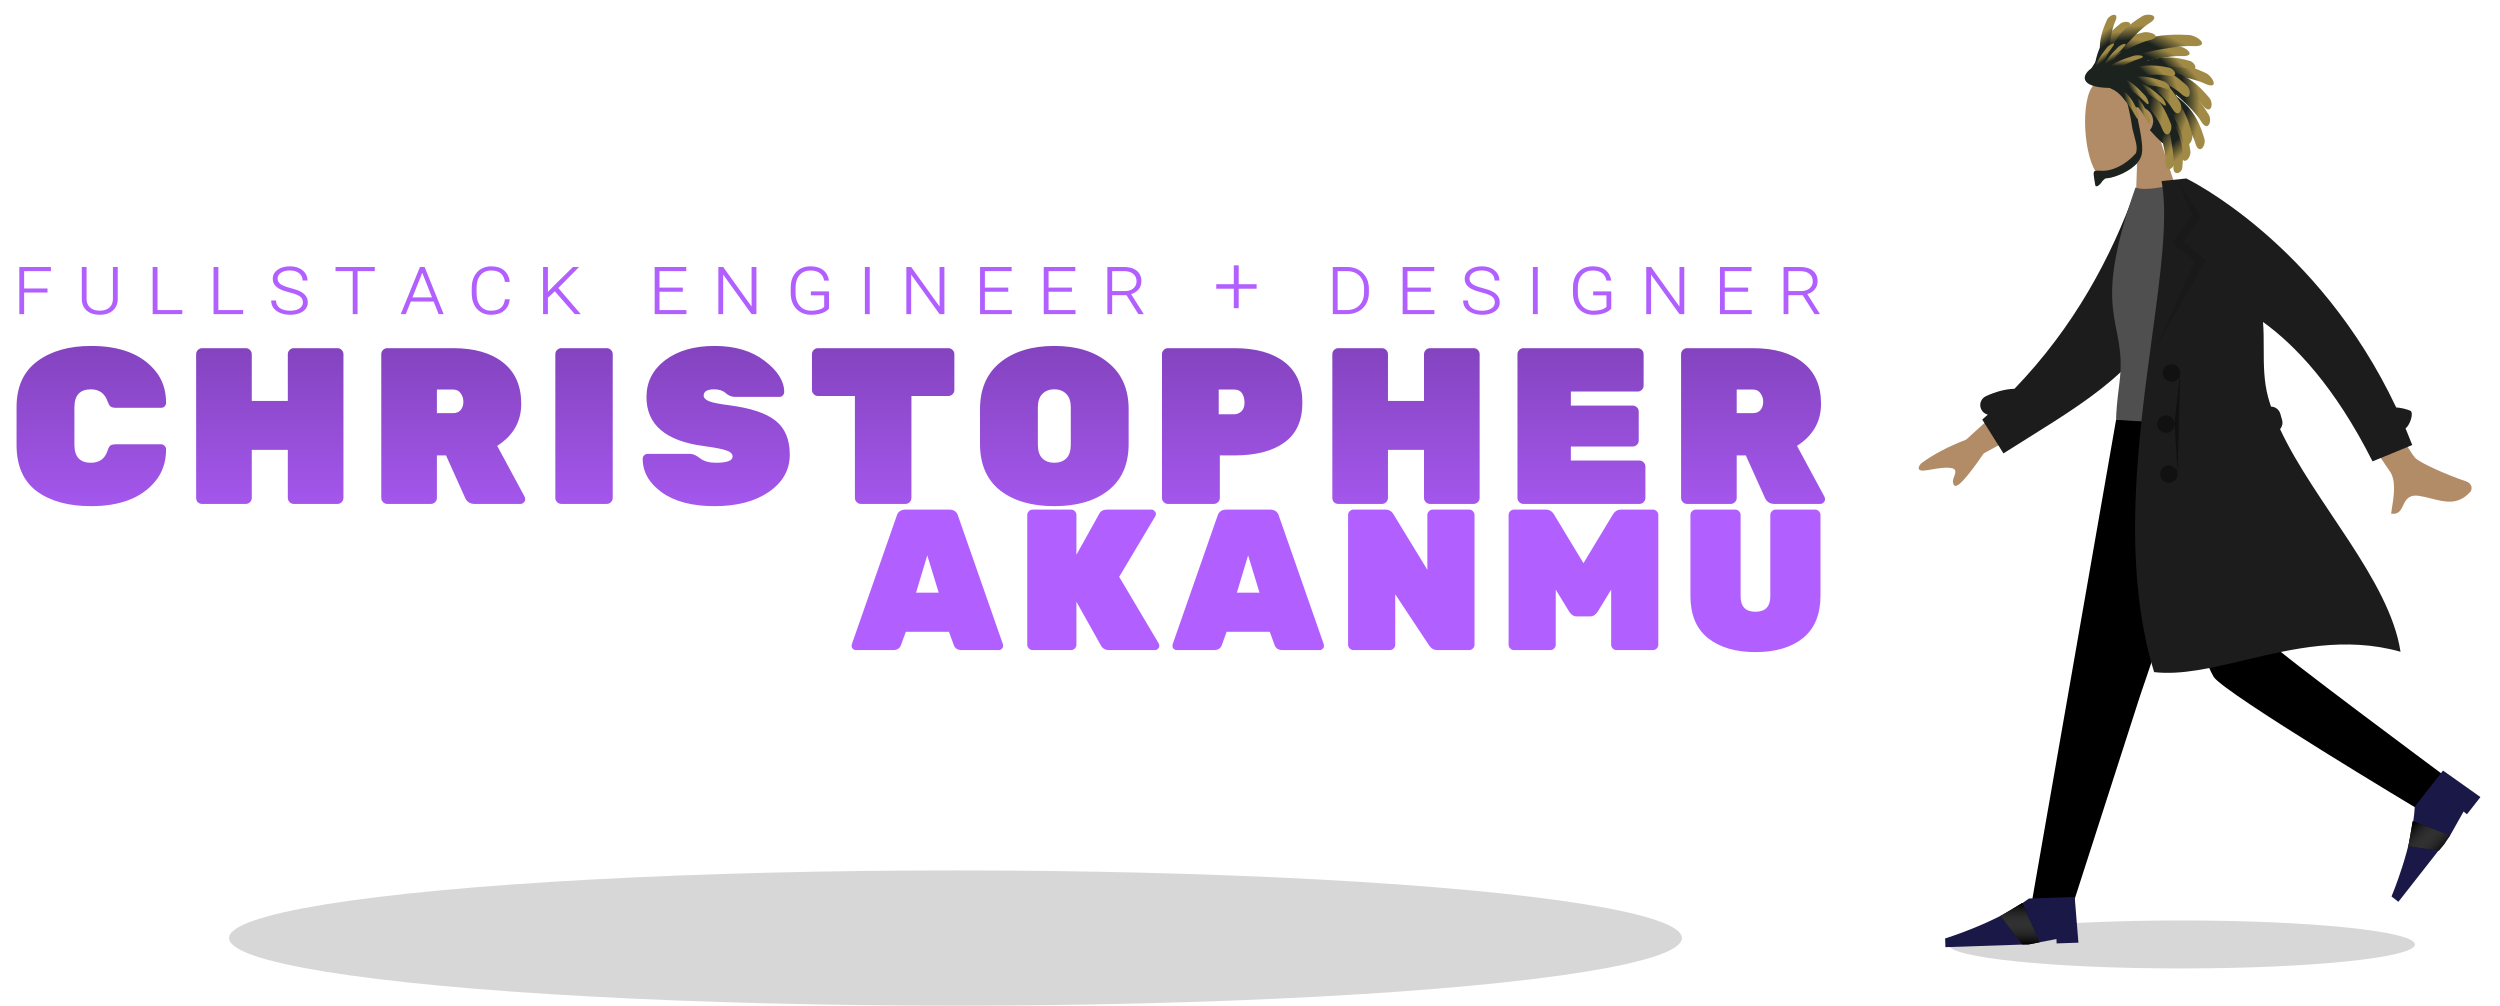 <svg width="1146" height="461" viewBox="0 0 1146 461" fill="none" xmlns="http://www.w3.org/2000/svg">
<path opacity="0.16" d="M1107 432.937C1107 439.012 1059.09 443.937 1000 443.937C940.906 443.937 893 439.012 893 432.937C893 426.862 940.906 421.937 1000 421.937C1059.09 421.937 1107 426.862 1107 432.937Z" fill="black"/>
<path fill-rule="evenodd" clip-rule="evenodd" d="M1024.66 190.568L980.886 319.341L950.358 414.195L931.152 414.842L970.016 192.408L1024.66 190.568Z" fill="black"/>
<path fill-rule="evenodd" clip-rule="evenodd" d="M1036.54 190.168C1038.53 233.78 1040.13 292.533 1041.44 295.212C1042.75 297.89 1119.24 354.636 1119.24 354.636L1109.9 371.802C1109.9 371.802 1019.54 317.746 1014.76 310.3C1009.98 302.853 984.914 233.693 971.689 192.352L1036.54 190.168Z" fill="black"/>
<path fill-rule="evenodd" clip-rule="evenodd" d="M1137.03 365.377L1119.88 353.215L1106.94 369.747C1105.99 387.98 1096.27 410.932 1096.27 410.932L1099.42 413.399L1122.85 383.484L1129.29 372.016L1130.87 373.249L1137.03 365.377Z" fill="#191847"/>
<path d="M1106 376.437L1104 387.937L1118 389.937L1120.5 386.937L1123 382.937L1106 376.437Z" fill="black"/>
<path d="M1106 376.437L1104 387.937L1118 389.937L1120.5 386.937L1123 382.937L1106 376.437Z" fill="url(#paint0_linear)"/>
<path fill-rule="evenodd" clip-rule="evenodd" d="M952.746 432.125L951.04 411.171L930.052 411.877C915.477 422.874 891.645 430.18 891.645 430.18L891.78 434.178L929.759 432.899L942.685 430.463L942.752 432.462L952.746 432.125Z" fill="#191847"/>
<path d="M927 413.937L917 419.937L927 432.937H930L935 431.937L927 413.937Z" fill="black"/>
<path d="M927 413.937L917 419.937L927 432.937H930L935 431.937L927 413.937Z" fill="url(#paint1_linear)"/>
<path fill-rule="evenodd" clip-rule="evenodd" d="M957.876 41.967C953.238 53.312 956.776 80.49 964.425 81.63C967.476 82.085 973.608 79.546 979.642 74.99L978.594 104.013L1002.46 101.513L990.236 64.073C994.256 58.214 996.667 51.297 995.376 43.964C991.654 22.836 962.515 30.621 957.876 41.967Z" fill="#B28B67"/>
<path d="M960.455 84.797C960.611 86.289 962.684 84.868 963.78 82.941C971.608 76.088 965.74 79.876 965.797 78.205C962.821 78.526 960.223 77.783 959.83 78.829C959.437 79.876 960.299 83.305 960.455 84.797Z" fill="#1C231F"/>
<path d="M967.139 40.324C970.087 41.492 972.5 43.782 975.083 46.846C975.087 46.957 976.643 52.814 977.479 58.883C978.523 63.504 980.266 67.48 979.044 70.282C973.361 76.674 967.004 78.68 960.824 78.725C960.99 81.153 962.56 82.063 966.162 81.686C970.332 81.249 980.338 77.173 981.746 70.834C982.941 65.457 979.365 53.729 979.063 49.292C979.314 49.235 979.572 49.192 979.834 49.165C983.408 48.791 986.604 51.353 986.975 54.889C987.163 56.684 986.586 58.384 985.505 59.672C987.221 61.607 989.128 63.615 991.286 65.667C998.06 60.624 1002.11 47.511 993.781 36.193C991.211 30.491 986.462 27.799 981.091 26.88C976.68 25.573 972.271 25.836 968.677 27.272C961.48 28.649 961.543 29.073 959.841 30.566C953.884 34.003 952.604 40.091 967.139 40.324Z" fill="#1C231F"/>
<path d="M972.622 33.174C988.018 26.849 996.357 26.767 1010.67 33.27C1014.36 34.637 1017.84 41.752 1010.38 38.189C1002.93 34.626 971.949 29.421 975.035 36.041L972.622 33.174Z" fill="url(#paint2_linear)"/>
<path d="M986.485 37.423C1001.33 45.124 1006.66 50.752 1010.4 63.311C1011.62 66.413 1008.03 71.877 1006.22 65.259C1004.42 58.641 989.108 35.33 985.678 40.312L986.485 37.423Z" fill="url(#paint3_linear)"/>
<path d="M984.085 39.901C997.666 49.662 1002.12 56 1004.02 68.968C1004.78 72.213 1000.44 77.103 999.605 70.293C998.77 63.483 986.983 38.208 982.87 42.644L984.085 39.901Z" fill="url(#paint4_linear)"/>
<path d="M982.073 41.43C993.969 53.185 997.386 60.139 997.241 73.244C997.483 76.568 992.439 80.723 992.673 73.866C992.908 67.009 985.198 40.208 980.445 43.95L982.073 41.43Z" fill="url(#paint5_linear)"/>
<path d="M989.568 45.552C999.043 59.14 1001.5 65.986 1000.38 76.714C1000.34 79.527 995.633 81.281 996.355 75.72C997.077 70.159 992.383 45.578 987.96 47.088L989.568 45.552Z" fill="url(#paint6_linear)"/>
<path d="M982.307 34.247C996.716 42.736 1001.73 48.643 1004.79 61.386C1005.84 64.549 1001.97 69.812 1000.52 63.106C999.069 56.4 985.039 32.297 981.345 37.088L982.307 34.247Z" fill="url(#paint7_linear)"/>
<path d="M980.4 30.324C997.08 31.537 1004.2 34.605 1012.6 44.664C1014.94 47.034 1013.8 53.47 1009.53 48.104C1005.25 42.737 981.983 27.365 980.8 33.297L980.4 30.324Z" fill="url(#paint8_linear)"/>
<path d="M982.662 33.379C998.973 37.078 1005.55 41.179 1012.35 52.383C1014.31 55.078 1012.22 61.27 1008.8 55.324C1005.37 49.377 984.671 30.691 982.612 36.379L982.662 33.379Z" fill="url(#paint9_linear)"/>
<path d="M969.438 27.55C985.748 31.25 992.323 35.35 999.122 46.554C1001.08 49.249 998.994 55.441 995.571 49.495C992.149 43.548 971.447 24.862 969.388 30.55L969.438 27.55Z" fill="url(#paint10_linear)"/>
<path d="M968.25 29.218C984.936 28.096 992.41 30.143 1002.13 38.934C1004.78 40.955 1004.55 47.486 999.569 42.767C994.589 38.049 969.406 26.067 969.059 32.107L968.25 29.218Z" fill="url(#paint11_linear)"/>
<path d="M968.97 32.627C984.412 39.049 990.193 44.209 994.984 56.407C996.458 59.396 993.345 65.142 990.985 58.7C988.626 52.258 971.407 30.32 968.409 35.574L968.97 32.627Z" fill="url(#paint12_linear)"/>
<path d="M973.562 32.678C986.155 26.001 992.723 24.863 1003.5 27.835C1006.3 28.372 1008.49 33.198 1002.9 31.519C997.298 29.841 973.316 29.983 975.244 34.493L973.562 32.678Z" fill="url(#paint13_linear)"/>
<path d="M966.019 36.024C973.142 24.209 978.16 20.032 989.079 17.274C991.786 16.358 996.359 19.367 990.611 20.686C984.862 22.005 964.31 33.863 968.475 36.736L966.019 36.024Z" fill="url(#paint14_linear)"/>
<path d="M964.287 35.209C975.444 23.932 982.802 20.781 998.045 21.248C1001.85 21.095 1007.73 26.105 999.723 25.706C991.714 25.307 962.214 32.139 967.553 36.855L964.287 35.209Z" fill="url(#paint15_linear)"/>
<path d="M963.898 31.258C976.736 18.625 985.225 15.179 1002.85 16.011C1007.25 15.911 1014.07 21.735 1004.81 21.124C995.549 20.512 961.487 27.718 967.682 33.197L963.898 31.258Z" fill="url(#paint16_linear)"/>
<path d="M964.509 37.844C976.55 30.312 983.016 28.719 994.005 30.927C996.843 31.266 999.42 35.92 993.699 34.64C987.978 33.359 964.049 35.176 966.332 39.534L964.509 37.844Z" fill="url(#paint17_linear)"/>
<path d="M966.775 39.53C976.214 34.469 981.624 33.879 991.503 37.142C994.021 37.785 996.914 42.139 991.753 40.326C986.591 38.514 966.003 37.158 968.598 41.22L966.775 39.53Z" fill="url(#paint18_linear)"/>
<path d="M961.592 38.041C964.89 31.263 968.382 28.521 977.767 25.662C980.028 24.839 985.132 25.683 980.154 27.124C975.176 28.564 959.392 37.217 964.078 38.052L961.592 38.041Z" fill="url(#paint19_linear)"/>
<path d="M971.557 37.184C979.055 36.403 983.227 37.92 990.613 44.378C992.506 45.863 994.485 50.643 990.632 47.177C986.78 43.712 971.094 34.88 972.861 39.3L971.557 37.184Z" fill="url(#paint20_linear)"/>
<path d="M959.343 37.089C960.446 23.619 963.11 17.854 971.79 10.999C973.837 9.091 979.367 9.961 974.737 13.451C970.107 16.941 956.803 35.834 961.901 36.745L959.343 37.089Z" fill="url(#paint21_linear)"/>
<path d="M956.324 35.748C962.792 22.938 968.371 18.313 982.071 14.971C985.41 13.896 992.173 16.915 984.928 18.534C977.684 20.153 953.541 33.52 959.733 36.411L956.324 35.748Z" fill="url(#paint22_linear)"/>
<path d="M963.498 37.041C966.194 21.45 970.091 14.953 981.624 7.668C984.371 5.611 991.207 7.066 985.072 10.758C978.937 14.449 960.443 35.376 966.733 36.845L963.498 37.041Z" fill="url(#paint23_linear)"/>
<path d="M966.721 38.218C961.491 25.756 961.197 19.413 965.74 9.328C966.677 6.691 971.985 4.913 969.485 10.145C966.985 15.376 963.889 38.275 968.833 36.733L966.721 38.218Z" fill="url(#paint24_linear)"/>
<path d="M964.421 36.249C971.685 38.264 975.014 41.201 979.527 49.912C980.746 51.987 980.84 57.159 978.522 52.525C976.203 47.891 964.832 33.936 964.861 38.696L964.421 36.249Z" fill="url(#paint25_linear)"/>
<path d="M960.18 39.169C959.141 32.547 960.276 28.802 965.596 22.058C966.81 20.334 970.912 18.433 968.052 21.954C965.192 25.476 958.18 39.65 961.976 37.948L960.18 39.169Z" fill="url(#paint26_linear)"/>
<path d="M963.286 38.14C963.051 31.442 964.628 27.86 970.72 21.804C972.133 20.238 976.433 18.844 973.171 21.997C969.908 25.149 961.243 38.377 965.216 37.144L963.286 38.14Z" fill="url(#paint27_linear)"/>
<path d="M971.89 40.365C978.297 42.334 981.166 44.996 984.895 52.735C985.912 54.582 985.822 59.102 983.911 54.987C982 50.873 972.334 38.356 972.2 42.514L971.89 40.365Z" fill="url(#paint28_linear)"/>
<path d="M964.84 34.502C972.378 34.469 976.38 36.392 983.088 43.551C984.825 45.217 986.32 50.169 982.83 46.338C979.34 42.507 964.608 32.164 965.928 36.737L964.84 34.502Z" fill="url(#paint29_linear)"/>
<path fill-rule="evenodd" clip-rule="evenodd" d="M1130.29 220.588C1121.82 217.763 1109.2 212.193 1107.02 209.793C1102.57 204.884 1073.12 150.174 1073.12 150.174L1055.93 155.179C1055.93 155.179 1092.76 212.497 1095.3 215.748C1098.59 219.97 1097.31 227.844 1096.43 233.183C1096.3 234.009 1096.17 234.774 1096.08 235.456C1099.55 235.952 1100.55 233.864 1101.61 231.661C1102.8 229.174 1104.07 226.542 1109.04 227.327C1110.96 227.631 1112.83 228.104 1114.66 228.566C1120.97 230.162 1126.77 231.629 1132.34 225.518C1133.22 224.55 1133.68 221.722 1130.29 220.588L930.568 174.909L901.282 201.527C892.921 204.75 886.034 208.392 880.623 212.452C879.389 213.837 878.005 216.526 883.615 215.499C889.225 214.472 895.172 213.644 896.154 215.491C896.584 216.3 896.216 217.266 895.822 218.301C895.315 219.629 894.766 221.071 895.806 222.441C897.039 224.066 901.552 219.195 909.344 207.828L939.396 191.511L930.568 174.909L1130.29 220.588Z" fill="#B28B67"/>
<path fill-rule="evenodd" clip-rule="evenodd" d="M979.227 86.27L990.321 89.519C990.5 92.309 990.925 96.26 991.412 100.786C992.939 114.993 995.076 134.869 992.144 142.31C980.622 171.543 950.292 187.518 918.372 207.837L908.658 192.336C909.516 191.582 910.366 190.825 911.207 190.065C909.903 189.756 908.751 188.871 908.15 187.558C907.115 185.299 908.108 182.628 910.368 181.594C914.961 179.491 919.33 178.35 923.442 178.216C950.621 149.977 967.609 118.472 979.227 86.27Z" fill="#1C1C1C"/>
<path d="M971.5 192.504C998.971 194.836 1038.88 192.504 1038.88 192.504C1029.92 144.694 1017.31 112.153 994.446 85.036C994.446 85.036 983.561 87.811 978.897 85.964C957.5 146.937 975.5 145.437 971.5 175.937C970.42 184.174 970.03 189.366 970.007 192.504L971.5 192.504Z" fill="#4F4F4F"/>
<path fill-rule="evenodd" clip-rule="evenodd" d="M1098.41 186.769C1062.5 110.669 1002.18 81.815 1002.18 81.815L990.866 82.999C993.921 99.808 990.483 125.094 986.494 154.427C980.115 201.339 972.329 258.603 987.446 308.097C999.811 309.53 1013.82 306.201 1028.98 302.598C1050.86 297.397 1075.15 291.623 1100.4 298.766C1095.41 265.857 1060.76 230.211 1045.19 196.717C1046.15 195.606 1046.55 194.05 1046.11 192.537L1045.29 189.653C1044.73 187.7 1042.96 186.419 1041.03 186.391C1040.54 184.934 1040.09 183.482 1039.7 182.035C1037.7 174.645 1037.7 167.134 1037.69 159.708C1037.69 155.631 1037.69 151.58 1037.36 147.587C1051.92 158.059 1070.21 177.06 1087.57 211.498L1105.78 204.004C1104.78 201.41 1103.75 198.865 1102.7 196.366C1104.75 194.939 1106.72 188.981 1104.79 188.224C1102.75 187.424 1100.62 186.942 1098.41 186.769Z" fill="#1C1C1C"/>
<path fill-rule="evenodd" clip-rule="evenodd" d="M998.173 83.239L1004.96 98.481L995.862 111.392L1006.17 119.71L987.632 160.758L1011.22 119.26L1001.06 110.847L1009.14 99.433L998.173 83.239Z" fill="black" fill-opacity="0.1"/>
<path fill-rule="evenodd" clip-rule="evenodd" d="M999.382 170.588C999.152 168.393 997.182 166.797 994.987 167.027C992.791 167.257 991.195 169.226 991.425 171.421C991.655 173.617 993.624 175.213 995.82 174.983C998.016 174.753 999.612 172.784 999.382 170.588L996.804 193.984C996.574 191.788 994.605 190.192 992.409 190.422C990.213 190.652 988.618 192.621 988.847 194.817C989.077 197.013 991.047 198.609 993.242 198.379C995.438 198.149 997.034 196.18 996.804 193.984L998.205 216.963C997.975 214.767 996.005 213.171 993.81 213.401C991.614 213.631 990.018 215.601 990.248 217.796C990.478 219.992 992.447 221.588 994.643 221.358C996.838 221.128 998.434 219.159 998.205 216.963L999.382 170.588Z" fill="black" fill-opacity="0.4"/>
<ellipse opacity="0.16" cx="438" cy="430" rx="333" ry="31" fill="black"/>
<path d="M415.128 233.6H435.092C437.3 233.6 438.68 234.612 439.232 236.636L459.748 295.332C459.809 295.516 459.84 295.823 459.84 296.252C459.84 296.62 459.625 297.019 459.196 297.448C458.828 297.816 458.368 298 457.816 298H440.796C438.956 298 437.76 297.233 437.208 295.7L435 289.628H415.22L413.012 295.7C412.46 297.233 411.264 298 409.424 298H392.404C391.852 298 391.361 297.816 390.932 297.448C390.564 297.019 390.38 296.62 390.38 296.252C390.38 295.823 390.411 295.516 390.472 295.332L410.988 236.636C411.54 234.612 412.92 233.6 415.128 233.6ZM419.912 271.688H430.308L425.064 254.576L419.912 271.688ZM531.154 294.964C531.338 295.271 531.43 295.669 531.43 296.16C531.43 296.589 531.216 297.019 530.786 297.448C530.418 297.816 529.958 298 529.406 298H508.43C506.652 298 505.394 297.295 504.658 295.884L493.434 275.828V295.516C493.434 296.191 493.189 296.773 492.698 297.264C492.208 297.755 491.625 298 490.95 298H473.378C472.704 298 472.121 297.755 471.63 297.264C471.14 296.773 470.894 296.191 470.894 295.516V236.084C470.894 235.409 471.14 234.827 471.63 234.336C472.121 233.845 472.704 233.6 473.378 233.6H490.95C491.625 233.6 492.208 233.845 492.698 234.336C493.189 234.827 493.434 235.409 493.434 236.084V254.3L503.83 235.624C504.505 234.275 505.732 233.6 507.51 233.6H527.842C528.394 233.6 528.854 233.815 529.222 234.244C529.652 234.612 529.866 235.041 529.866 235.532C529.866 235.961 529.774 236.329 529.59 236.636L513.03 264.42L531.154 294.964ZM562.195 233.6H582.159C584.367 233.6 585.747 234.612 586.299 236.636L606.815 295.332C606.876 295.516 606.907 295.823 606.907 296.252C606.907 296.62 606.692 297.019 606.263 297.448C605.895 297.816 605.435 298 604.883 298H587.863C586.023 298 584.827 297.233 584.275 295.7L582.067 289.628H562.287L560.079 295.7C559.527 297.233 558.331 298 556.491 298H539.471C538.919 298 538.428 297.816 537.999 297.448C537.631 297.019 537.447 296.62 537.447 296.252C537.447 295.823 537.478 295.516 537.539 295.332L558.055 236.636C558.607 234.612 559.987 233.6 562.195 233.6ZM566.979 271.688H577.375L572.131 254.576L566.979 271.688ZM656.785 233.6H673.437C674.112 233.6 674.695 233.845 675.185 234.336C675.676 234.827 675.921 235.409 675.921 236.084V295.516C675.921 296.191 675.676 296.773 675.185 297.264C674.695 297.755 674.112 298 673.437 298H658.901C657.307 298 656.049 297.295 655.129 295.884L639.581 272.424V295.516C639.581 296.191 639.336 296.773 638.845 297.264C638.355 297.755 637.772 298 637.097 298H620.445C619.771 298 619.188 297.755 618.697 297.264C618.207 296.773 617.961 296.191 617.961 295.516V236.084C617.961 235.409 618.207 234.827 618.697 234.336C619.188 233.845 619.771 233.6 620.445 233.6H634.981C636.699 233.6 637.956 234.305 638.753 235.716L654.301 261.2V236.084C654.301 235.409 654.547 234.827 655.037 234.336C655.528 233.845 656.111 233.6 656.785 233.6ZM743.152 233.6H757.688C758.363 233.6 758.945 233.845 759.436 234.336C759.927 234.827 760.172 235.409 760.172 236.084V295.516C760.172 296.191 759.927 296.773 759.436 297.264C758.945 297.755 758.363 298 757.688 298H741.036C740.361 298 739.779 297.755 739.288 297.264C738.797 296.773 738.552 296.191 738.552 295.516V270.308L732.48 280.244C731.499 281.777 730.364 282.544 729.076 282.544H722.636C721.348 282.544 720.213 281.777 719.232 280.244L713.16 270.308V295.516C713.16 296.191 712.915 296.773 712.424 297.264C711.933 297.755 711.351 298 710.676 298H694.024C693.349 298 692.767 297.755 692.276 297.264C691.785 296.773 691.54 296.191 691.54 295.516V236.084C691.54 235.409 691.785 234.827 692.276 234.336C692.767 233.845 693.349 233.6 694.024 233.6H708.56C710.277 233.6 711.596 234.428 712.516 236.084L725.856 258.164L739.196 236.084C740.116 234.428 741.435 233.6 743.152 233.6ZM813.99 233.6H832.022C832.696 233.6 833.279 233.845 833.77 234.336C834.26 234.827 834.506 235.409 834.506 236.084V273.068C834.506 281.655 831.838 288.125 826.502 292.48C821.166 296.773 813.898 298.92 804.698 298.92C795.559 298.92 788.291 296.773 782.894 292.48C777.558 288.187 774.89 281.716 774.89 273.068V236.084C774.89 235.409 775.135 234.827 775.626 234.336C776.116 233.845 776.699 233.6 777.374 233.6H795.406C796.08 233.6 796.663 233.845 797.154 234.336C797.644 234.827 797.89 235.409 797.89 236.084V273.344C797.89 278.067 800.159 280.428 804.698 280.428C809.236 280.428 811.506 278.067 811.506 273.344V236.084C811.506 235.409 811.751 234.827 812.242 234.336C812.732 233.845 813.315 233.6 813.99 233.6Z" fill="#B25FFF"/>
<g filter="url(#filter0_d)">
<path d="M34.11 181.732V198.868C34.11 204.376 36.626 207.13 41.658 207.13C45.534 207.13 48.084 205.294 49.308 201.622C49.648 200.466 50.056 199.684 50.532 199.276C51.076 198.868 51.926 198.664 53.082 198.664H73.89C74.502 198.664 75.012 198.902 75.42 199.378C75.896 199.786 76.134 200.296 76.134 200.908C76.134 206.824 74.434 211.788 71.034 215.8C64.778 223.28 55.02 227.02 41.76 227.02C31.356 227.02 23.06 224.742 16.872 220.186C10.684 215.562 7.59 208.49 7.59 198.97V181.63C7.59 172.314 10.752 165.31 17.076 160.618C23.4 155.926 31.628 153.58 41.76 153.58C55.02 153.58 64.778 157.32 71.034 164.8C74.434 168.812 76.134 173.776 76.134 179.692C76.134 180.304 75.896 180.848 75.42 181.324C75.012 181.732 74.502 181.936 73.89 181.936H53.082C51.994 181.936 51.178 181.732 50.634 181.324C50.158 180.916 49.716 180.134 49.308 178.978C48.016 175.306 45.466 173.47 41.658 173.47C36.626 173.47 34.11 176.224 34.11 181.732ZM134.689 154.6H154.681C155.429 154.6 156.075 154.872 156.619 155.416C157.163 155.96 157.435 156.606 157.435 157.354V223.246C157.435 223.994 157.163 224.64 156.619 225.184C156.075 225.728 155.429 226 154.681 226H134.689C133.941 226 133.295 225.728 132.751 225.184C132.207 224.64 131.935 223.994 131.935 223.246V201.214H115.411V223.246C115.411 223.994 115.139 224.64 114.595 225.184C114.051 225.728 113.405 226 112.657 226H92.665C91.917 226 91.271 225.762 90.727 225.286C90.183 224.742 89.911 224.062 89.911 223.246V157.354C89.911 156.606 90.183 155.96 90.727 155.416C91.271 154.872 91.917 154.6 92.665 154.6H112.657C113.405 154.6 114.051 154.872 114.595 155.416C115.139 155.96 115.411 156.606 115.411 157.354V178.774H131.935V157.354C131.935 156.606 132.207 155.96 132.751 155.416C133.295 154.872 133.941 154.6 134.689 154.6ZM240.462 222.634C240.666 223.042 240.768 223.484 240.768 223.96C240.768 224.436 240.53 224.912 240.054 225.388C239.646 225.796 239.136 226 238.524 226H217.614C215.506 226 214.044 225.082 213.228 223.246L204.456 203.764H200.274V223.246C200.274 223.994 200.002 224.64 199.458 225.184C198.914 225.728 198.268 226 197.52 226H177.528C176.78 226 176.134 225.728 175.59 225.184C175.046 224.64 174.774 223.994 174.774 223.246V157.354C174.774 156.606 175.046 155.96 175.59 155.416C176.134 154.872 176.78 154.6 177.528 154.6H207.72C217.512 154.6 225.162 156.81 230.67 161.23C236.178 165.582 238.932 171.872 238.932 180.1C238.932 188.26 235.26 194.686 227.916 199.378L240.462 222.634ZM200.274 173.572V184.384H207.72C209.216 184.384 210.372 183.908 211.188 182.956C212.004 181.936 212.412 180.678 212.412 179.182C212.412 177.686 212.004 176.394 211.188 175.306C210.44 174.15 209.284 173.572 207.72 173.572H200.274ZM278.12 226H257.312C256.564 226 255.918 225.728 255.374 225.184C254.83 224.64 254.558 223.994 254.558 223.246V157.354C254.558 156.606 254.83 155.96 255.374 155.416C255.918 154.872 256.564 154.6 257.312 154.6H278.12C278.868 154.6 279.514 154.872 280.058 155.416C280.602 155.96 280.874 156.606 280.874 157.354V223.246C280.874 223.994 280.602 224.64 280.058 225.184C279.514 225.728 278.868 226 278.12 226ZM296.346 177.04C296.346 170.104 299.202 164.46 304.914 160.108C310.694 155.756 318.242 153.58 327.558 153.58C336.942 153.58 344.592 155.858 350.508 160.414C356.492 164.97 359.484 169.73 359.484 174.694C359.484 175.306 359.246 175.85 358.77 176.326C358.362 176.734 357.886 176.938 357.342 176.938H336.942C335.378 176.938 333.95 176.36 332.658 175.204C331.366 174.048 329.632 173.47 327.456 173.47C324.192 173.47 322.56 174.422 322.56 176.326C322.56 177.346 323.342 178.196 324.906 178.876C326.538 179.556 329.53 180.168 333.882 180.712C344.014 182.004 351.222 184.384 355.506 187.852C359.858 191.252 362.034 196.454 362.034 203.458C362.034 210.394 358.838 216.072 352.446 220.492C346.122 224.844 337.826 227.02 327.558 227.02C317.29 227.02 309.232 224.912 303.384 220.696C297.536 216.48 294.612 211.346 294.612 205.294C294.612 204.682 294.816 204.172 295.224 203.764C295.7 203.288 296.244 203.05 296.856 203.05H316.236C317.664 203.05 319.228 203.73 320.928 205.09C322.696 206.45 325.11 207.13 328.17 207.13C333.27 207.13 335.82 206.178 335.82 204.274C335.82 203.05 334.902 202.132 333.066 201.52C331.23 200.84 327.762 200.16 322.662 199.48C305.118 197.168 296.346 189.688 296.346 177.04ZM374.958 154.6H434.73C435.478 154.6 436.124 154.872 436.668 155.416C437.212 155.96 437.484 156.606 437.484 157.354V173.776C437.484 174.524 437.212 175.17 436.668 175.714C436.124 176.258 435.478 176.53 434.73 176.53H417.798V223.246C417.798 223.994 417.526 224.64 416.982 225.184C416.438 225.728 415.792 226 415.044 226H394.644C393.896 226 393.25 225.728 392.706 225.184C392.162 224.64 391.89 223.994 391.89 223.246V176.53H374.958C374.21 176.53 373.564 176.258 373.02 175.714C372.476 175.17 372.204 174.524 372.204 173.776V157.354C372.204 156.606 372.476 155.96 373.02 155.416C373.564 154.872 374.21 154.6 374.958 154.6ZM458.516 161.128C464.772 156.096 473.034 153.58 483.302 153.58C493.57 153.58 501.798 156.13 507.986 161.23C514.242 166.262 517.37 173.368 517.37 182.548V198.46C517.37 207.776 514.276 214.882 508.088 219.778C501.968 224.606 493.706 227.02 483.302 227.02C472.898 227.02 464.602 224.606 458.414 219.778C452.294 214.882 449.234 207.776 449.234 198.46V182.548C449.234 173.3 452.328 166.16 458.516 161.128ZM477.794 205.09C479.154 206.45 480.99 207.13 483.302 207.13C485.614 207.13 487.45 206.45 488.81 205.09C490.17 203.73 490.85 201.656 490.85 198.868V181.732C490.85 179.012 490.17 176.972 488.81 175.612C487.45 174.184 485.614 173.47 483.302 173.47C480.99 173.47 479.154 174.184 477.794 175.612C476.434 176.972 475.754 179.012 475.754 181.732V198.868C475.754 201.656 476.434 203.73 477.794 205.09ZM535.405 154.6H565.801C575.593 154.6 583.243 156.708 588.751 160.924C594.259 165.14 597.013 171.362 597.013 179.59C597.013 187.818 594.259 193.904 588.751 197.848C583.311 201.792 575.661 203.764 565.801 203.764H559.171V223.246C559.171 223.994 558.899 224.64 558.355 225.184C557.811 225.728 557.165 226 556.417 226H535.405C534.657 226 534.011 225.728 533.467 225.184C532.923 224.64 532.651 223.994 532.651 223.246V157.354C532.651 156.606 532.923 155.96 533.467 155.416C534.011 154.872 534.657 154.6 535.405 154.6ZM558.661 173.572V184.894H565.801C567.025 184.894 568.113 184.452 569.065 183.568C570.017 182.616 570.493 181.29 570.493 179.59C570.493 177.89 570.119 176.462 569.371 175.306C568.623 174.15 567.433 173.572 565.801 173.572H558.661ZM655.519 154.6H675.511C676.259 154.6 676.905 154.872 677.449 155.416C677.993 155.96 678.265 156.606 678.265 157.354V223.246C678.265 223.994 677.993 224.64 677.449 225.184C676.905 225.728 676.259 226 675.511 226H655.519C654.771 226 654.125 225.728 653.581 225.184C653.037 224.64 652.765 223.994 652.765 223.246V201.214H636.241V223.246C636.241 223.994 635.969 224.64 635.425 225.184C634.881 225.728 634.235 226 633.487 226H613.495C612.747 226 612.101 225.762 611.557 225.286C611.013 224.742 610.741 224.062 610.741 223.246V157.354C610.741 156.606 611.013 155.96 611.557 155.416C612.101 154.872 612.747 154.6 613.495 154.6H633.487C634.235 154.6 634.881 154.872 635.425 155.416C635.969 155.96 636.241 156.606 636.241 157.354V178.774H652.765V157.354C652.765 156.606 653.037 155.96 653.581 155.416C654.125 154.872 654.771 154.6 655.519 154.6ZM720.084 206.11H751.5C752.248 206.11 752.894 206.382 753.438 206.926C753.982 207.47 754.254 208.116 754.254 208.864V223.246C754.254 223.994 753.982 224.64 753.438 225.184C752.894 225.728 752.248 226 751.5 226H698.358C697.61 226 696.964 225.728 696.42 225.184C695.876 224.64 695.604 223.994 695.604 223.246V157.354C695.604 156.606 695.876 155.96 696.42 155.416C696.964 154.872 697.61 154.6 698.358 154.6H750.684C751.432 154.6 752.078 154.872 752.622 155.416C753.166 155.96 753.438 156.606 753.438 157.354V171.736C753.438 172.484 753.166 173.13 752.622 173.674C752.078 174.218 751.432 174.49 750.684 174.49H720.084V180.916H748.44C749.188 180.916 749.834 181.188 750.378 181.732C750.922 182.276 751.194 182.922 751.194 183.67V196.93C751.194 197.678 750.922 198.324 750.378 198.868C749.834 199.412 749.188 199.684 748.44 199.684H720.084V206.11ZM836.294 222.634C836.498 223.042 836.6 223.484 836.6 223.96C836.6 224.436 836.362 224.912 835.886 225.388C835.478 225.796 834.968 226 834.356 226H813.446C811.338 226 809.876 225.082 809.06 223.246L800.288 203.764H796.106V223.246C796.106 223.994 795.834 224.64 795.29 225.184C794.746 225.728 794.1 226 793.352 226H773.36C772.612 226 771.966 225.728 771.422 225.184C770.878 224.64 770.606 223.994 770.606 223.246V157.354C770.606 156.606 770.878 155.96 771.422 155.416C771.966 154.872 772.612 154.6 773.36 154.6H803.552C813.344 154.6 820.994 156.81 826.502 161.23C832.01 165.582 834.764 171.872 834.764 180.1C834.764 188.26 831.092 194.686 823.748 199.378L836.294 222.634ZM796.106 173.572V184.384H803.552C805.048 184.384 806.204 183.908 807.02 182.956C807.836 181.936 808.244 180.678 808.244 179.182C808.244 177.686 807.836 176.394 807.02 175.306C806.272 174.15 805.116 173.572 803.552 173.572H796.106Z" fill="url(#paint30_linear)"/>
</g>
<path d="M21.771 134.11H11.065V144H8.857V122.384H23.33V124.295H11.065V132.218H21.771V134.11ZM53.972 122.384V136.968C53.972 139.219 53.23 141.007 51.745 142.33C50.261 143.641 48.257 144.297 45.734 144.297C43.223 144.297 41.231 143.66 39.759 142.386C38.287 141.099 37.533 139.343 37.495 137.116V122.384H39.685V136.968C39.685 138.675 40.223 140.011 41.299 140.976C42.388 141.94 43.866 142.423 45.734 142.423C47.589 142.423 49.055 141.953 50.131 141.013C51.207 140.06 51.752 138.73 51.764 137.023V122.384H53.972ZM72.201 142.126H83.556V144H69.993V122.384H72.201V142.126ZM100.097 142.126H111.452V144H97.889V122.384H100.097V142.126ZM138.847 138.638C138.847 137.537 138.439 136.652 137.622 135.984C136.806 135.316 135.285 134.704 133.058 134.147C130.844 133.578 129.211 133.009 128.16 132.44C127.108 131.871 126.323 131.21 125.803 130.455C125.296 129.688 125.042 128.785 125.042 127.746C125.042 126.076 125.772 124.715 127.232 123.664C128.692 122.613 130.59 122.087 132.928 122.087C135.278 122.087 137.202 122.699 138.699 123.924C140.195 125.136 140.944 126.695 140.944 128.6H138.717C138.717 127.202 138.185 126.082 137.122 125.241C136.058 124.4 134.654 123.979 132.91 123.979C131.19 123.979 129.817 124.326 128.79 125.019C127.764 125.711 127.25 126.614 127.25 127.728C127.25 128.754 127.702 129.595 128.605 130.251C129.508 130.894 131.005 131.482 133.095 132.014C135.198 132.546 136.781 133.102 137.845 133.684C138.921 134.265 139.732 134.964 140.276 135.78C140.82 136.584 141.092 137.531 141.092 138.619C141.092 140.351 140.344 141.73 138.847 142.757C137.363 143.784 135.427 144.297 133.039 144.297C131.407 144.297 129.922 144.037 128.586 143.518C127.25 142.986 126.199 142.231 125.432 141.254C124.678 140.264 124.3 139.089 124.3 137.729H126.527C126.527 139.201 127.108 140.357 128.271 141.198C129.446 142.027 131.036 142.441 133.039 142.441C134.796 142.441 136.2 142.095 137.251 141.402C138.315 140.697 138.847 139.776 138.847 138.638ZM171.808 124.295H163.904V144H161.696V124.295H153.81V122.384H171.808V124.295ZM198.795 138.229H188.312L186.011 144H183.71L192.505 122.384H194.639L203.36 144H201.077L198.795 138.229ZM189.054 136.337H198.034L193.563 125.037L189.054 136.337ZM233.686 137.19C233.426 139.479 232.542 141.235 231.033 142.46C229.536 143.685 227.544 144.297 225.058 144.297C222.436 144.297 220.308 143.412 218.675 141.644C217.055 139.875 216.245 137.438 216.245 134.333V131.958C216.245 130.004 216.61 128.278 217.339 126.781C218.082 125.272 219.127 124.116 220.475 123.312C221.823 122.495 223.388 122.087 225.169 122.087C227.643 122.087 229.616 122.712 231.088 123.961C232.56 125.198 233.426 126.961 233.686 129.249H231.459C231.237 127.567 230.625 126.274 229.623 125.371C228.621 124.456 227.136 123.998 225.169 123.998C223.091 123.998 221.452 124.703 220.252 126.113C219.053 127.523 218.453 129.49 218.453 132.014V134.463C218.453 136.924 219.04 138.867 220.215 140.289C221.403 141.712 223.017 142.423 225.058 142.423C227.05 142.423 228.553 141.99 229.567 141.124C230.594 140.258 231.224 138.947 231.459 137.19H233.686ZM254.327 133.535L251.154 136.485V144H248.946V122.384H251.154V133.795L254.234 130.659L262.64 122.384H265.441L255.923 132.014L266.221 144H263.474L254.327 133.535ZM313.013 133.739H302.307V142.126H314.646V144H300.099V122.384H314.572V124.295H302.307V131.847H313.013V133.739ZM346.735 144H344.527L331.502 125.872V144H329.294V122.384H331.502L344.527 140.512V122.384H346.735V144ZM380.012 141.421C379.53 142.064 378.806 142.621 377.841 143.091C376.171 143.895 374.18 144.297 371.867 144.297C369.059 144.297 366.789 143.388 365.057 141.569C363.325 139.751 362.459 137.314 362.459 134.259V131.921C362.459 128.927 363.276 126.54 364.909 124.759C366.541 122.978 368.749 122.087 371.533 122.087C373.957 122.087 375.893 122.656 377.34 123.794C378.8 124.932 379.684 126.54 379.993 128.618H377.785C377.513 127.072 376.839 125.915 375.763 125.148C374.687 124.382 373.283 123.998 371.551 123.998C369.423 123.998 367.747 124.697 366.523 126.095C365.298 127.493 364.686 129.441 364.686 131.939V134.352C364.686 136.801 365.335 138.761 366.634 140.233C367.933 141.693 369.683 142.423 371.885 142.423C373.159 142.423 374.322 142.274 375.373 141.978C376.437 141.668 377.247 141.235 377.804 140.679V135.391H371.7V133.572H380.012V141.421ZM398.686 144H396.46V122.384H398.686V144ZM432.909 144H430.701L417.676 125.872V144H415.468V122.384H417.676L430.701 140.512V122.384H432.909V144ZM462.178 133.739H451.472V142.126H463.811V144H449.264V122.384H463.737V124.295H451.472V131.847H462.178V133.739ZM491.373 133.739H480.667V142.126H493.006V144H478.459V122.384H492.931V124.295H480.667V131.847H491.373V133.739ZM516.393 135.316H509.824V144H507.616V122.384H515.279C517.766 122.384 519.708 122.965 521.106 124.128C522.516 125.291 523.221 126.886 523.221 128.915C523.221 130.338 522.788 131.581 521.922 132.645C521.056 133.696 519.912 134.42 518.489 134.815L524.204 143.814V144H521.829L516.393 135.316ZM509.824 133.424H515.688C517.296 133.424 518.582 133.009 519.547 132.181C520.512 131.352 520.994 130.282 520.994 128.971C520.994 127.523 520.493 126.385 519.491 125.557C518.502 124.728 517.116 124.307 515.335 124.295H509.824V133.424ZM567.824 130.27H576.044V132.348H567.824V141.291H565.579V132.348H557.526V130.27H565.579V121.623H567.824V130.27ZM610.961 144V122.384H617.53C619.435 122.384 621.142 122.792 622.651 123.608C624.16 124.425 625.335 125.581 626.176 127.078C627.03 128.562 627.469 130.239 627.494 132.106V134.129C627.494 136.046 627.079 137.753 626.251 139.25C625.434 140.734 624.265 141.891 622.744 142.72C621.235 143.549 619.509 143.975 617.567 144H610.961ZM613.169 124.295V142.126H617.4C619.8 142.126 621.711 141.402 623.133 139.955C624.568 138.508 625.286 136.529 625.286 134.018V132.255C625.286 129.843 624.587 127.913 623.189 126.466C621.791 125.019 619.886 124.295 617.474 124.295H613.169ZM655.891 133.739H645.185V142.126H657.523V144H642.977V122.384H657.449V124.295H645.185V131.847H655.891V133.739ZM685.234 138.638C685.234 137.537 684.826 136.652 684.009 135.984C683.193 135.316 681.671 134.704 679.445 134.147C677.23 133.578 675.598 133.009 674.546 132.44C673.495 131.871 672.709 131.21 672.19 130.455C671.683 129.688 671.429 128.785 671.429 127.746C671.429 126.076 672.159 124.715 673.618 123.664C675.078 122.613 676.977 122.087 679.315 122.087C681.665 122.087 683.589 122.699 685.085 123.924C686.582 125.136 687.33 126.695 687.33 128.6H685.104C685.104 127.202 684.572 126.082 683.508 125.241C682.444 124.4 681.04 123.979 679.296 123.979C677.577 123.979 676.204 124.326 675.177 125.019C674.15 125.711 673.637 126.614 673.637 127.728C673.637 128.754 674.089 129.595 674.992 130.251C675.895 130.894 677.391 131.482 679.482 132.014C681.585 132.546 683.168 133.102 684.232 133.684C685.308 134.265 686.118 134.964 686.662 135.78C687.207 136.584 687.479 137.531 687.479 138.619C687.479 140.351 686.73 141.73 685.234 142.757C683.749 143.784 681.813 144.297 679.426 144.297C677.793 144.297 676.309 144.037 674.973 143.518C673.637 142.986 672.586 142.231 671.819 141.254C671.064 140.264 670.687 139.089 670.687 137.729H672.913C672.913 139.201 673.495 140.357 674.658 141.198C675.833 142.027 677.422 142.441 679.426 142.441C681.183 142.441 682.587 142.095 683.638 141.402C684.702 140.697 685.234 139.776 685.234 138.638ZM704.91 144H702.683V122.384H704.91V144ZM738.613 141.421C738.131 142.064 737.407 142.621 736.442 143.091C734.772 143.895 732.781 144.297 730.468 144.297C727.66 144.297 725.39 143.388 723.658 141.569C721.926 139.751 721.061 137.314 721.061 134.259V131.921C721.061 128.927 721.877 126.54 723.51 124.759C725.143 122.978 727.351 122.087 730.134 122.087C732.558 122.087 734.494 122.656 735.941 123.794C737.401 124.932 738.285 126.54 738.595 128.618H736.387C736.115 127.072 735.44 125.915 734.364 125.148C733.288 124.382 731.884 123.998 730.152 123.998C728.025 123.998 726.349 124.697 725.124 126.095C723.899 127.493 723.287 129.441 723.287 131.939V134.352C723.287 136.801 723.937 138.761 725.235 140.233C726.534 141.693 728.285 142.423 730.486 142.423C731.76 142.423 732.923 142.274 733.975 141.978C735.038 141.668 735.849 141.235 736.405 140.679V135.391H730.301V133.572H738.613V141.421ZM772.076 144H769.868L756.842 125.872V144H754.634V122.384H756.842L769.868 140.512V122.384H772.076V144ZM801.344 133.739H790.638V142.126H802.977V144H788.43V122.384H802.903V124.295H790.638V131.847H801.344V133.739ZM826.364 135.316H819.796V144H817.588V122.384H825.251C827.737 122.384 829.679 122.965 831.077 124.128C832.487 125.291 833.192 126.886 833.192 128.915C833.192 130.338 832.76 131.581 831.894 132.645C831.028 133.696 829.884 134.42 828.461 134.815L834.176 143.814V144H831.801L826.364 135.316ZM819.796 133.424H825.659C827.267 133.424 828.554 133.009 829.519 132.181C830.483 131.352 830.966 130.282 830.966 128.971C830.966 127.523 830.465 126.385 829.463 125.557C828.473 124.728 827.088 124.307 825.307 124.295H819.796V133.424Z" fill="#B25FFF"/>
<defs>
<filter id="filter0_d" x="0.59" y="151.58" width="843.01" height="87.44" filterUnits="userSpaceOnUse" color-interpolation-filters="sRGB">
<feFlood flood-opacity="0" result="BackgroundImageFix"/>
<feColorMatrix in="SourceAlpha" type="matrix" values="0 0 0 0 0 0 0 0 0 0 0 0 0 0 0 0 0 0 127 0"/>
<feOffset dy="5"/>
<feGaussianBlur stdDeviation="3.5"/>
<feColorMatrix type="matrix" values="0 0 0 0 0 0 0 0 0 0 0 0 0 0 0 0 0 0 0.2 0"/>
<feBlend mode="normal" in2="BackgroundImageFix" result="effect1_dropShadow"/>
<feBlend mode="normal" in="SourceGraphic" in2="effect1_dropShadow" result="shape"/>
</filter>
<linearGradient id="paint0_linear" x1="1106.3" y1="377.364" x2="1119.87" y2="390.663" gradientUnits="userSpaceOnUse">
<stop/>
<stop offset="1" stop-color="#C4C4C4" stop-opacity="0"/>
</linearGradient>
<linearGradient id="paint1_linear" x1="926" y1="413.937" x2="926" y2="432.937" gradientUnits="userSpaceOnUse">
<stop/>
<stop offset="1" stop-color="#C4C4C4" stop-opacity="0"/>
</linearGradient>
<linearGradient id="paint2_linear" x1="979.653" y1="29.361" x2="992.745" y2="18.343" gradientUnits="userSpaceOnUse">
<stop offset="0.615" stop-color="#1C231F"/>
<stop offset="1" stop-color="#A08A45"/>
</linearGradient>
<linearGradient id="paint3_linear" x1="994.016" y1="40.537" x2="1011.03" y2="45.29" gradientUnits="userSpaceOnUse">
<stop offset="0.615" stop-color="#1C231F"/>
<stop offset="1" stop-color="#A08A45"/>
</linearGradient>
<linearGradient id="paint4_linear" x1="991.089" y1="44.068" x2="1007.24" y2="51.226" gradientUnits="userSpaceOnUse">
<stop offset="0.615" stop-color="#1C231F"/>
<stop offset="1" stop-color="#A08A45"/>
</linearGradient>
<linearGradient id="paint5_linear" x1="988.342" y1="46.636" x2="1003.19" y2="56.22" gradientUnits="userSpaceOnUse">
<stop offset="0.615" stop-color="#1C231F"/>
<stop offset="1" stop-color="#A08A45"/>
</linearGradient>
<linearGradient id="paint6_linear" x1="994.636" y1="51.9" x2="1006.84" y2="64.675" gradientUnits="userSpaceOnUse">
<stop offset="0.615" stop-color="#1C231F"/>
<stop offset="1" stop-color="#A08A45"/>
</linearGradient>
<linearGradient id="paint7_linear" x1="989.659" y1="37.761" x2="1006.4" y2="43.425" gradientUnits="userSpaceOnUse">
<stop offset="0.615" stop-color="#1C231F"/>
<stop offset="1" stop-color="#A08A45"/>
</linearGradient>
<linearGradient id="paint8_linear" x1="988.548" y1="30.211" x2="1006.06" y2="27.858" gradientUnits="userSpaceOnUse">
<stop offset="0.615" stop-color="#1C231F"/>
<stop offset="1" stop-color="#A08A45"/>
</linearGradient>
<linearGradient id="paint9_linear" x1="990.736" y1="34.489" x2="1008.4" y2="34.787" gradientUnits="userSpaceOnUse">
<stop offset="0.615" stop-color="#1C231F"/>
<stop offset="1" stop-color="#A08A45"/>
</linearGradient>
<linearGradient id="paint10_linear" x1="977.512" y1="28.66" x2="995.179" y2="28.958" gradientUnits="userSpaceOnUse">
<stop offset="0.615" stop-color="#1C231F"/>
<stop offset="1" stop-color="#A08A45"/>
</linearGradient>
<linearGradient id="paint11_linear" x1="976.303" y1="27.971" x2="993.317" y2="23.202" gradientUnits="userSpaceOnUse">
<stop offset="0.615" stop-color="#1C231F"/>
<stop offset="1" stop-color="#A08A45"/>
</linearGradient>
<linearGradient id="paint12_linear" x1="976.736" y1="35.094" x2="994.095" y2="38.397" gradientUnits="userSpaceOnUse">
<stop offset="0.615" stop-color="#1C231F"/>
<stop offset="1" stop-color="#A08A45"/>
</linearGradient>
<linearGradient id="paint13_linear" x1="979.383" y1="28.943" x2="990.286" y2="18.834" gradientUnits="userSpaceOnUse">
<stop offset="0.615" stop-color="#1C231F"/>
<stop offset="1" stop-color="#A08A45"/>
</linearGradient>
<linearGradient id="paint14_linear" x1="968.951" y1="30.014" x2="972.959" y2="16.194" gradientUnits="userSpaceOnUse">
<stop offset="0.615" stop-color="#1C231F"/>
<stop offset="1" stop-color="#A08A45"/>
</linearGradient>
<linearGradient id="paint15_linear" x1="969.018" y1="29.241" x2="976.347" y2="14.693" gradientUnits="userSpaceOnUse">
<stop offset="0.615" stop-color="#1C231F"/>
<stop offset="1" stop-color="#A08A45"/>
</linearGradient>
<linearGradient id="paint16_linear" x1="969.337" y1="24.55" x2="977.754" y2="8.126" gradientUnits="userSpaceOnUse">
<stop offset="0.615" stop-color="#1C231F"/>
<stop offset="1" stop-color="#A08A45"/>
</linearGradient>
<linearGradient id="paint17_linear" x1="970.023" y1="33.716" x2="980.083" y2="22.863" gradientUnits="userSpaceOnUse">
<stop offset="0.615" stop-color="#1C231F"/>
<stop offset="1" stop-color="#A08A45"/>
</linearGradient>
<linearGradient id="paint18_linear" x1="971.003" y1="36.624" x2="978.435" y2="28.606" gradientUnits="userSpaceOnUse">
<stop offset="0.615" stop-color="#1C231F"/>
<stop offset="1" stop-color="#A08A45"/>
</linearGradient>
<linearGradient id="paint19_linear" x1="962.626" y1="34.688" x2="962.657" y2="27.357" gradientUnits="userSpaceOnUse">
<stop offset="0.615" stop-color="#1C231F"/>
<stop offset="1" stop-color="#A08A45"/>
</linearGradient>
<linearGradient id="paint20_linear" x1="974.95" y1="36.291" x2="981.192" y2="32.444" gradientUnits="userSpaceOnUse">
<stop offset="0.615" stop-color="#1C231F"/>
<stop offset="1" stop-color="#A08A45"/>
</linearGradient>
<linearGradient id="paint21_linear" x1="959.275" y1="30.514" x2="957.372" y2="16.392" gradientUnits="userSpaceOnUse">
<stop offset="0.615" stop-color="#1C231F"/>
<stop offset="1" stop-color="#A08A45"/>
</linearGradient>
<linearGradient id="paint22_linear" x1="958.704" y1="29.258" x2="961.547" y2="14.627" gradientUnits="userSpaceOnUse">
<stop offset="0.615" stop-color="#1C231F"/>
<stop offset="1" stop-color="#A08A45"/>
</linearGradient>
<linearGradient id="paint23_linear" x1="964.055" y1="29.382" x2="963.049" y2="12.791" gradientUnits="userSpaceOnUse">
<stop offset="0.615" stop-color="#1C231F"/>
<stop offset="1" stop-color="#A08A45"/>
</linearGradient>
<linearGradient id="paint24_linear" x1="963.63" y1="32.415" x2="955.431" y2="20.76" gradientUnits="userSpaceOnUse">
<stop offset="0.615" stop-color="#1C231F"/>
<stop offset="1" stop-color="#A08A45"/>
</linearGradient>
<linearGradient id="paint25_linear" x1="967.905" y1="36.659" x2="975.121" y2="35.36" gradientUnits="userSpaceOnUse">
<stop offset="0.615" stop-color="#1C231F"/>
<stop offset="1" stop-color="#A08A45"/>
</linearGradient>
<linearGradient id="paint26_linear" x1="959.236" y1="36.189" x2="955.558" y2="30.78" gradientUnits="userSpaceOnUse">
<stop offset="0.615" stop-color="#1C231F"/>
<stop offset="1" stop-color="#A08A45"/>
</linearGradient>
<linearGradient id="paint27_linear" x1="962.707" y1="35.068" x2="959.707" y2="29.256" gradientUnits="userSpaceOnUse">
<stop offset="0.615" stop-color="#1C231F"/>
<stop offset="1" stop-color="#A08A45"/>
</linearGradient>
<linearGradient id="paint28_linear" x1="974.982" y1="40.823" x2="981.456" y2="39.889" gradientUnits="userSpaceOnUse">
<stop offset="0.615" stop-color="#1C231F"/>
<stop offset="1" stop-color="#A08A45"/>
</linearGradient>
<linearGradient id="paint29_linear" x1="968.305" y1="33.95" x2="974.897" y2="30.741" gradientUnits="userSpaceOnUse">
<stop offset="0.615" stop-color="#1C231F"/>
<stop offset="1" stop-color="#A08A45"/>
</linearGradient>
<linearGradient id="paint30_linear" x1="421.5" y1="131" x2="421.5" y2="257" gradientUnits="userSpaceOnUse">
<stop stop-color="#793DB0"/>
<stop offset="1" stop-color="#B25FFF"/>
</linearGradient>
</defs>
</svg>
